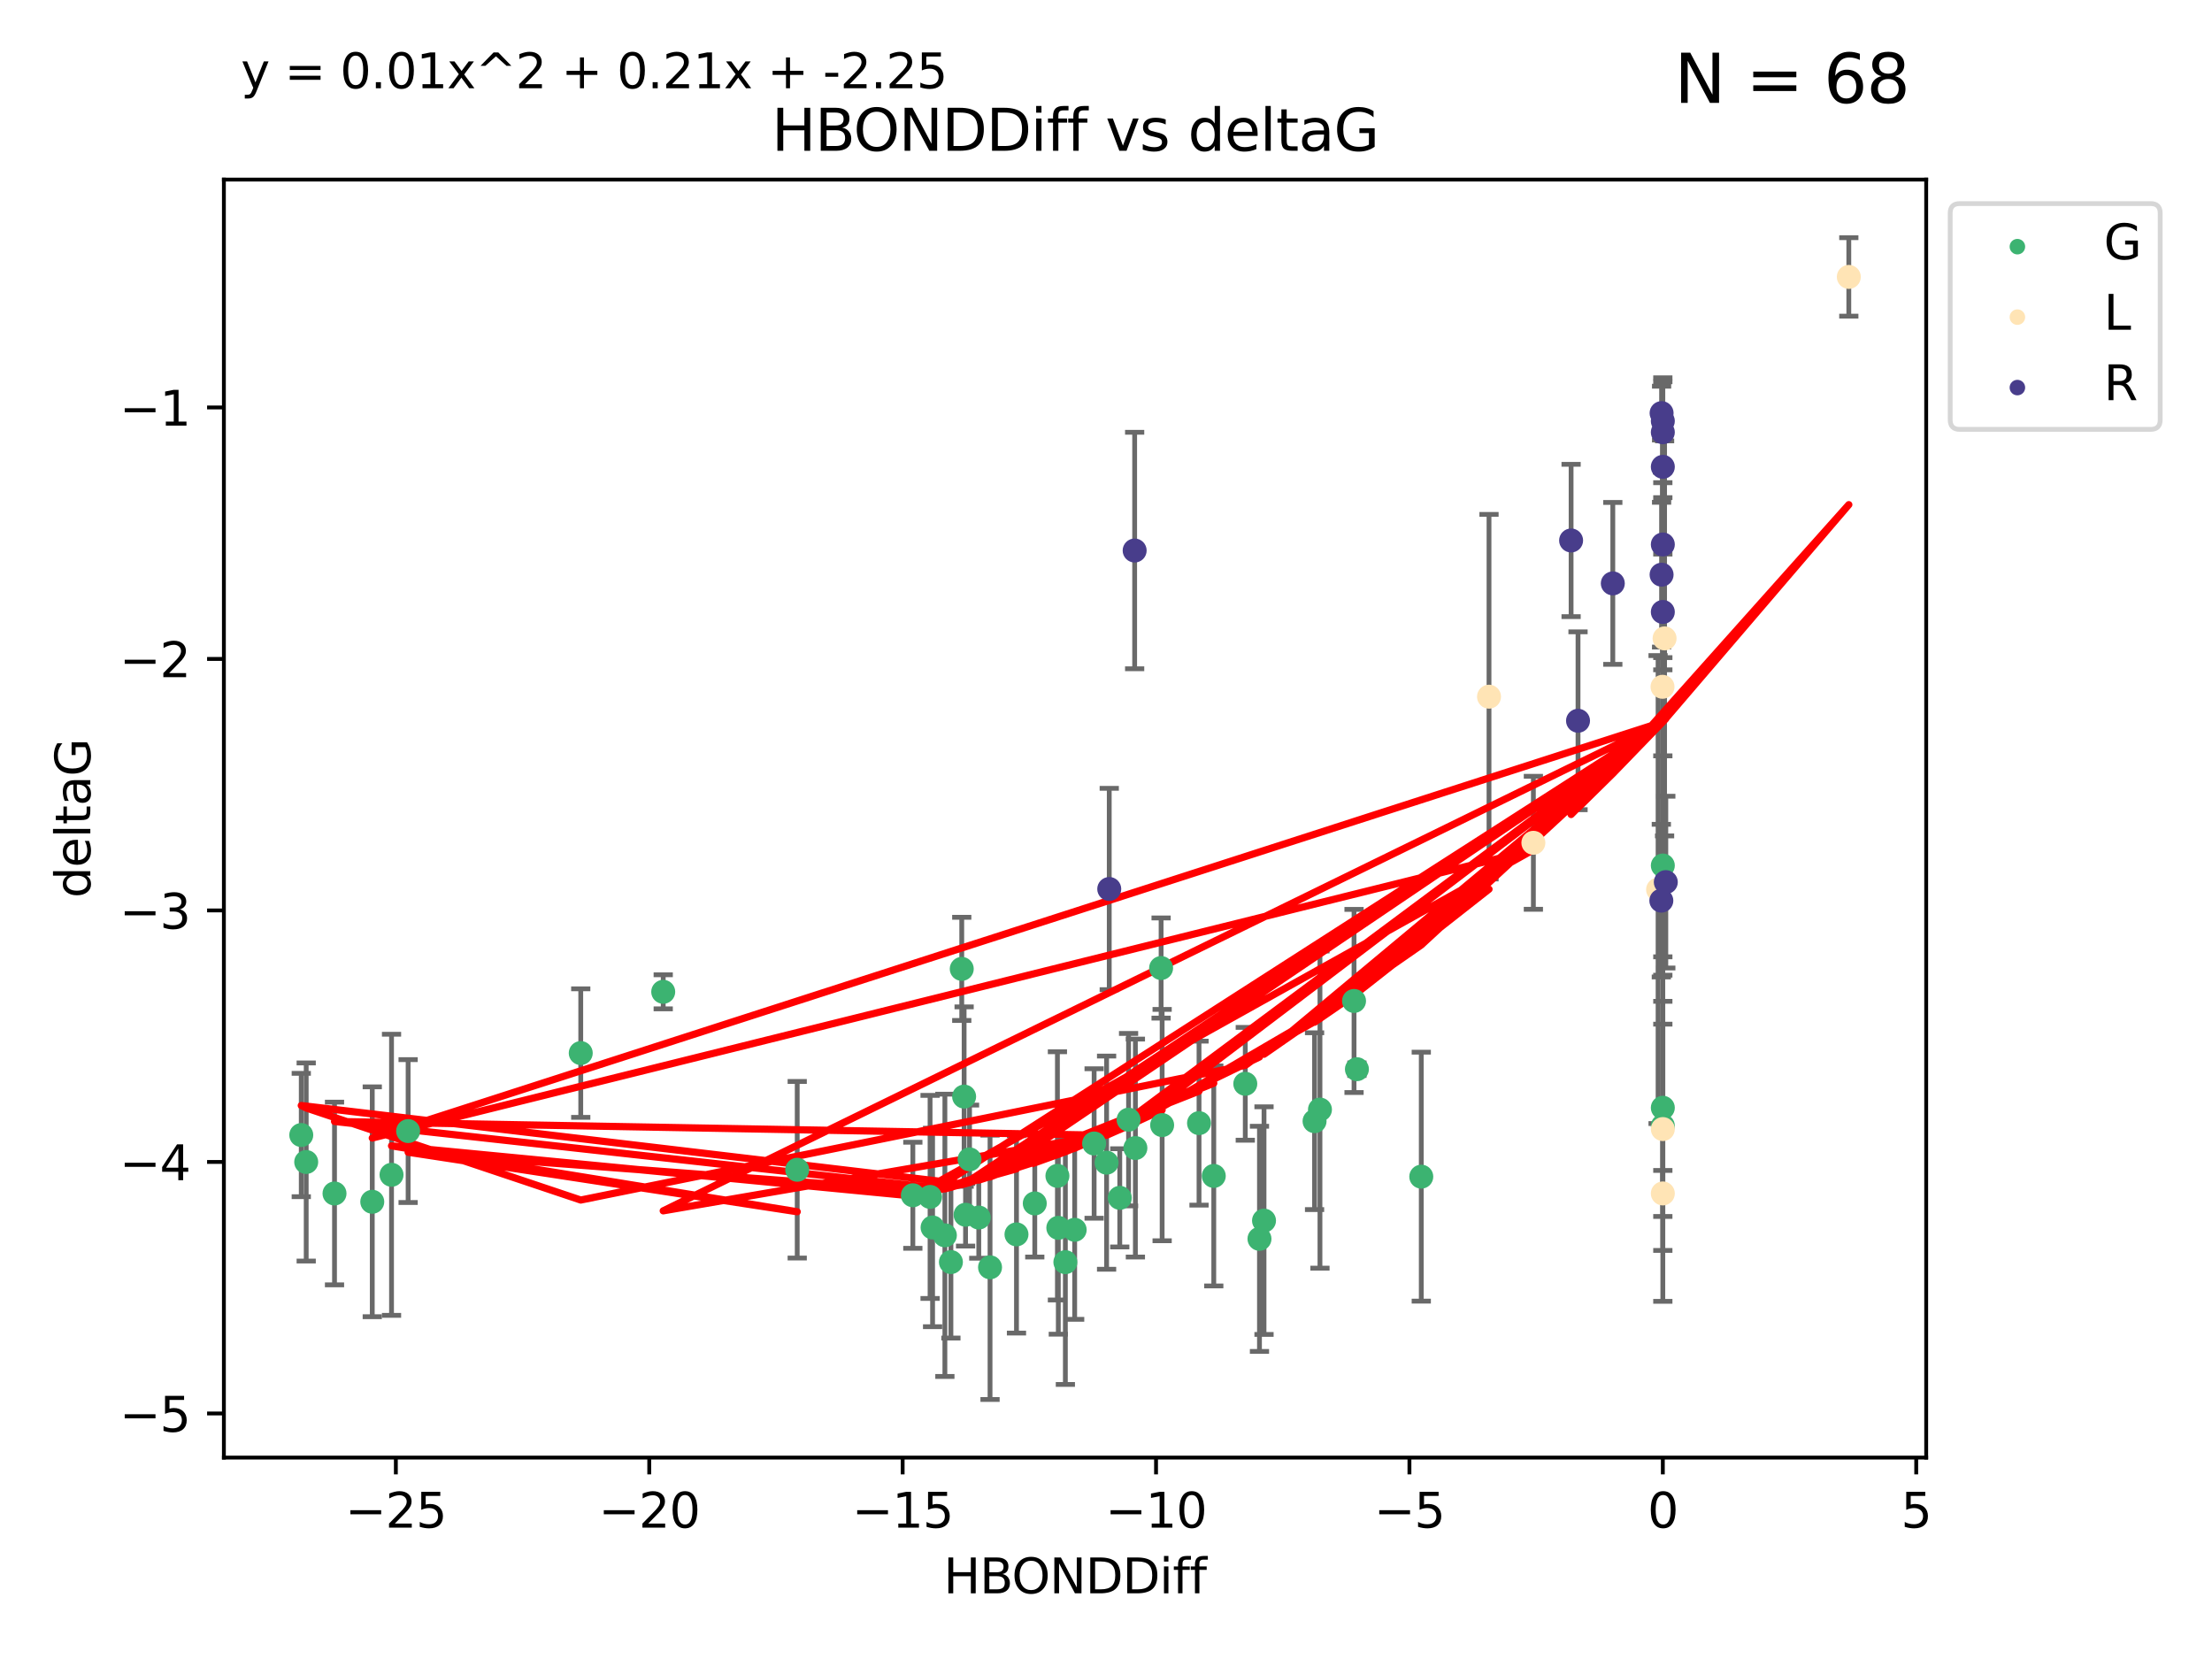 <?xml version="1.0" encoding="utf-8" standalone="no"?>
<!DOCTYPE svg PUBLIC "-//W3C//DTD SVG 1.1//EN"
  "http://www.w3.org/Graphics/SVG/1.1/DTD/svg11.dtd">
<svg xmlns:xlink="http://www.w3.org/1999/xlink" width="460.8pt" height="345.6pt" viewBox="0 0 460.8 345.6" xmlns="http://www.w3.org/2000/svg" version="1.1">
 <defs>
  <style type="text/css">*{stroke-linejoin: round; stroke-linecap: butt}</style>
 </defs>
 <g id="figure_1">
  <g id="patch_1">
   <path d="M 0 345.6 
L 460.8 345.6 
L 460.8 0 
L 0 0 
z
" style="fill: #ffffff"/>
  </g>
  <g id="axes_1">
   <g id="patch_2">
    <path d="M 46.64 303.64 
L 401.26 303.64 
L 401.26 37.411 
L 46.64 37.411 
z
" style="fill: #ffffff"/>
   </g>
   <g id="PathCollection_1">
    <defs>
     <path id="me53fe1ec4a" d="M 0 1.118 
C 0.297 1.118 0.581 1 0.791 0.791 
C 1 0.581 1.118 0.297 1.118 0 
C 1.118 -0.297 1 -0.581 0.791 -0.791 
C 0.581 -1 0.297 -1.118 0 -1.118 
C -0.297 -1.118 -0.581 -1 -0.791 -0.791 
C -1 -0.581 -1.118 -0.297 -1.118 0 
C -1.118 0.297 -1 0.581 -0.791 0.791 
C -0.581 1 -0.297 1.118 0 1.118 
z
" style="stroke: #3cb371"/>
    </defs>
    <g clip-path="url(#pdd076f87c5)">
     <use xlink:href="#me53fe1ec4a" x="215.563" y="250.694" style="fill: #3cb371; stroke: #3cb371"/>
     <use xlink:href="#me53fe1ec4a" x="221.936" y="262.93" style="fill: #3cb371; stroke: #3cb371"/>
     <use xlink:href="#me53fe1ec4a" x="236.522" y="239.16" style="fill: #3cb371; stroke: #3cb371"/>
     <use xlink:href="#me53fe1ec4a" x="230.523" y="242.204" style="fill: #3cb371; stroke: #3cb371"/>
     <use xlink:href="#me53fe1ec4a" x="69.685" y="248.626" style="fill: #3cb371; stroke: #3cb371"/>
     <use xlink:href="#me53fe1ec4a" x="196.836" y="257.34" style="fill: #3cb371; stroke: #3cb371"/>
     <use xlink:href="#me53fe1ec4a" x="211.752" y="257.145" style="fill: #3cb371; stroke: #3cb371"/>
     <use xlink:href="#me53fe1ec4a" x="194.274" y="255.705" style="fill: #3cb371; stroke: #3cb371"/>
     <use xlink:href="#me53fe1ec4a" x="85.02" y="235.623" style="fill: #3cb371; stroke: #3cb371"/>
     <use xlink:href="#me53fe1ec4a" x="166.076" y="243.683" style="fill: #3cb371; stroke: #3cb371"/>
     <use xlink:href="#me53fe1ec4a" x="81.563" y="244.731" style="fill: #3cb371; stroke: #3cb371"/>
     <use xlink:href="#me53fe1ec4a" x="190.162" y="248.997" style="fill: #3cb371; stroke: #3cb371"/>
     <use xlink:href="#me53fe1ec4a" x="77.55" y="250.352" style="fill: #3cb371; stroke: #3cb371"/>
     <use xlink:href="#me53fe1ec4a" x="206.244" y="264.006" style="fill: #3cb371; stroke: #3cb371"/>
     <use xlink:href="#me53fe1ec4a" x="242.095" y="234.378" style="fill: #3cb371; stroke: #3cb371"/>
     <use xlink:href="#me53fe1ec4a" x="220.465" y="255.783" style="fill: #3cb371; stroke: #3cb371"/>
     <use xlink:href="#me53fe1ec4a" x="262.372" y="258.074" style="fill: #3cb371; stroke: #3cb371"/>
     <use xlink:href="#me53fe1ec4a" x="220.28" y="244.958" style="fill: #3cb371; stroke: #3cb371"/>
     <use xlink:href="#me53fe1ec4a" x="203.897" y="253.637" style="fill: #3cb371; stroke: #3cb371"/>
     <use xlink:href="#me53fe1ec4a" x="233.269" y="249.531" style="fill: #3cb371; stroke: #3cb371"/>
     <use xlink:href="#me53fe1ec4a" x="241.879" y="201.658" style="fill: #3cb371; stroke: #3cb371"/>
     <use xlink:href="#me53fe1ec4a" x="223.874" y="256.189" style="fill: #3cb371; stroke: #3cb371"/>
     <use xlink:href="#me53fe1ec4a" x="201.143" y="253.055" style="fill: #3cb371; stroke: #3cb371"/>
     <use xlink:href="#me53fe1ec4a" x="252.851" y="244.969" style="fill: #3cb371; stroke: #3cb371"/>
     <use xlink:href="#me53fe1ec4a" x="198.093" y="262.915" style="fill: #3cb371; stroke: #3cb371"/>
     <use xlink:href="#me53fe1ec4a" x="249.779" y="233.968" style="fill: #3cb371; stroke: #3cb371"/>
     <use xlink:href="#me53fe1ec4a" x="200.351" y="201.836" style="fill: #3cb371; stroke: #3cb371"/>
     <use xlink:href="#me53fe1ec4a" x="227.926" y="238.21" style="fill: #3cb371; stroke: #3cb371"/>
     <use xlink:href="#me53fe1ec4a" x="193.752" y="249.339" style="fill: #3cb371; stroke: #3cb371"/>
     <use xlink:href="#me53fe1ec4a" x="200.844" y="228.439" style="fill: #3cb371; stroke: #3cb371"/>
     <use xlink:href="#me53fe1ec4a" x="62.759" y="236.447" style="fill: #3cb371; stroke: #3cb371"/>
     <use xlink:href="#me53fe1ec4a" x="63.788" y="242.066" style="fill: #3cb371; stroke: #3cb371"/>
     <use xlink:href="#me53fe1ec4a" x="120.98" y="219.376" style="fill: #3cb371; stroke: #3cb371"/>
     <use xlink:href="#me53fe1ec4a" x="259.416" y="225.774" style="fill: #3cb371; stroke: #3cb371"/>
     <use xlink:href="#me53fe1ec4a" x="282.071" y="208.518" style="fill: #3cb371; stroke: #3cb371"/>
     <use xlink:href="#me53fe1ec4a" x="201.974" y="241.52" style="fill: #3cb371; stroke: #3cb371"/>
     <use xlink:href="#me53fe1ec4a" x="235.102" y="233.249" style="fill: #3cb371; stroke: #3cb371"/>
     <use xlink:href="#me53fe1ec4a" x="274.972" y="231.145" style="fill: #3cb371; stroke: #3cb371"/>
     <use xlink:href="#me53fe1ec4a" x="138.161" y="206.613" style="fill: #3cb371; stroke: #3cb371"/>
     <use xlink:href="#me53fe1ec4a" x="273.847" y="233.561" style="fill: #3cb371; stroke: #3cb371"/>
     <use xlink:href="#me53fe1ec4a" x="282.67" y="222.733" style="fill: #3cb371; stroke: #3cb371"/>
     <use xlink:href="#me53fe1ec4a" x="346.397" y="180.303" style="fill: #3cb371; stroke: #3cb371"/>
     <use xlink:href="#me53fe1ec4a" x="346.397" y="234.537" style="fill: #3cb371; stroke: #3cb371"/>
     <use xlink:href="#me53fe1ec4a" x="263.318" y="254.278" style="fill: #3cb371; stroke: #3cb371"/>
     <use xlink:href="#me53fe1ec4a" x="296.077" y="245.119" style="fill: #3cb371; stroke: #3cb371"/>
     <use xlink:href="#me53fe1ec4a" x="346.397" y="230.765" style="fill: #3cb371; stroke: #3cb371"/>
    </g>
   </g>
   <g id="PathCollection_2">
    <defs>
     <path id="m63bf7a4d3a" d="M 0 1.118 
C 0.297 1.118 0.581 1 0.791 0.791 
C 1 0.581 1.118 0.297 1.118 0 
C 1.118 -0.297 1 -0.581 0.791 -0.791 
C 0.581 -1 0.297 -1.118 0 -1.118 
C -0.297 -1.118 -0.581 -1 -0.791 -0.791 
C -1 -0.581 -1.118 -0.297 -1.118 0 
C -1.118 0.297 -1 0.581 -0.791 0.791 
C -0.581 1 -0.297 1.118 0 1.118 
z
" style="stroke: #ffe4b5"/>
    </defs>
    <g clip-path="url(#pdd076f87c5)">
     <use xlink:href="#m63bf7a4d3a" x="319.431" y="175.57" style="fill: #ffe4b5; stroke: #ffe4b5"/>
     <use xlink:href="#m63bf7a4d3a" x="346.397" y="248.616" style="fill: #ffe4b5; stroke: #ffe4b5"/>
     <use xlink:href="#m63bf7a4d3a" x="346.332" y="143.071" style="fill: #ffe4b5; stroke: #ffe4b5"/>
     <use xlink:href="#m63bf7a4d3a" x="310.188" y="145.132" style="fill: #ffe4b5; stroke: #ffe4b5"/>
     <use xlink:href="#m63bf7a4d3a" x="345.41" y="185.314" style="fill: #ffe4b5; stroke: #ffe4b5"/>
     <use xlink:href="#m63bf7a4d3a" x="346.397" y="235.208" style="fill: #ffe4b5; stroke: #ffe4b5"/>
     <use xlink:href="#m63bf7a4d3a" x="346.763" y="132.989" style="fill: #ffe4b5; stroke: #ffe4b5"/>
     <use xlink:href="#m63bf7a4d3a" x="385.141" y="57.685" style="fill: #ffe4b5; stroke: #ffe4b5"/>
    </g>
   </g>
   <g id="PathCollection_3">
    <defs>
     <path id="m5462a86661" d="M 0 1.118 
C 0.297 1.118 0.581 1 0.791 0.791 
C 1 0.581 1.118 0.297 1.118 0 
C 1.118 -0.297 1 -0.581 0.791 -0.791 
C 0.581 -1 0.297 -1.118 0 -1.118 
C -0.297 -1.118 -0.581 -1 -0.791 -0.791 
C -1 -0.581 -1.118 -0.297 -1.118 0 
C -1.118 0.297 -1 0.581 -0.791 0.791 
C -0.581 1 -0.297 1.118 0 1.118 
z
" style="stroke: #483d8b"/>
    </defs>
    <g clip-path="url(#pdd076f87c5)">
     <use xlink:href="#m5462a86661" x="346.397" y="127.483" style="fill: #483d8b; stroke: #483d8b"/>
     <use xlink:href="#m5462a86661" x="231.076" y="185.193" style="fill: #483d8b; stroke: #483d8b"/>
     <use xlink:href="#m5462a86661" x="346.14" y="86.058" style="fill: #483d8b; stroke: #483d8b"/>
     <use xlink:href="#m5462a86661" x="236.369" y="114.683" style="fill: #483d8b; stroke: #483d8b"/>
     <use xlink:href="#m5462a86661" x="346.139" y="119.716" style="fill: #483d8b; stroke: #483d8b"/>
     <use xlink:href="#m5462a86661" x="346.397" y="90.044" style="fill: #483d8b; stroke: #483d8b"/>
     <use xlink:href="#m5462a86661" x="327.289" y="112.59" style="fill: #483d8b; stroke: #483d8b"/>
     <use xlink:href="#m5462a86661" x="347.018" y="183.764" style="fill: #483d8b; stroke: #483d8b"/>
     <use xlink:href="#m5462a86661" x="346.397" y="97.249" style="fill: #483d8b; stroke: #483d8b"/>
     <use xlink:href="#m5462a86661" x="346.397" y="87.707" style="fill: #483d8b; stroke: #483d8b"/>
     <use xlink:href="#m5462a86661" x="335.977" y="121.532" style="fill: #483d8b; stroke: #483d8b"/>
     <use xlink:href="#m5462a86661" x="328.731" y="150.149" style="fill: #483d8b; stroke: #483d8b"/>
     <use xlink:href="#m5462a86661" x="346.397" y="113.422" style="fill: #483d8b; stroke: #483d8b"/>
     <use xlink:href="#m5462a86661" x="346.086" y="187.62" style="fill: #483d8b; stroke: #483d8b"/>
    </g>
   </g>
   <g id="matplotlib.axis_1">
    <g id="xtick_1">
     <g id="line2d_1">
      <defs>
       <path id="mb1586da061" d="M 0 0 
L 0 3.5 
" style="stroke: #000000; stroke-width: 0.8"/>
      </defs>
      <g>
       <use xlink:href="#mb1586da061" x="82.463" y="303.64" style="stroke: #000000; stroke-width: 0.8"/>
      </g>
     </g>
     <g id="text_1">
      <!-- −25 -->
      <g transform="translate(71.911 318.238)scale(0.1 -0.1)">
       <defs>
        <path id="DejaVuSans-2212" d="M 678 2272 
L 4684 2272 
L 4684 1741 
L 678 1741 
L 678 2272 
z
" transform="scale(0.016)"/>
        <path id="DejaVuSans-32" d="M 1228 531 
L 3431 531 
L 3431 0 
L 469 0 
L 469 531 
Q 828 903 1448 1529 
Q 2069 2156 2228 2338 
Q 2531 2678 2651 2914 
Q 2772 3150 2772 3378 
Q 2772 3750 2511 3984 
Q 2250 4219 1831 4219 
Q 1534 4219 1204 4116 
Q 875 4013 500 3803 
L 500 4441 
Q 881 4594 1212 4672 
Q 1544 4750 1819 4750 
Q 2544 4750 2975 4387 
Q 3406 4025 3406 3419 
Q 3406 3131 3298 2873 
Q 3191 2616 2906 2266 
Q 2828 2175 2409 1742 
Q 1991 1309 1228 531 
z
" transform="scale(0.016)"/>
        <path id="DejaVuSans-35" d="M 691 4666 
L 3169 4666 
L 3169 4134 
L 1269 4134 
L 1269 2991 
Q 1406 3038 1543 3061 
Q 1681 3084 1819 3084 
Q 2600 3084 3056 2656 
Q 3513 2228 3513 1497 
Q 3513 744 3044 326 
Q 2575 -91 1722 -91 
Q 1428 -91 1123 -41 
Q 819 9 494 109 
L 494 744 
Q 775 591 1075 516 
Q 1375 441 1709 441 
Q 2250 441 2565 725 
Q 2881 1009 2881 1497 
Q 2881 1984 2565 2268 
Q 2250 2553 1709 2553 
Q 1456 2553 1204 2497 
Q 953 2441 691 2322 
L 691 4666 
z
" transform="scale(0.016)"/>
       </defs>
       <use xlink:href="#DejaVuSans-2212"/>
       <use xlink:href="#DejaVuSans-32" x="83.789"/>
       <use xlink:href="#DejaVuSans-35" x="147.412"/>
      </g>
     </g>
    </g>
    <g id="xtick_2">
     <g id="line2d_2">
      <g>
       <use xlink:href="#mb1586da061" x="135.25" y="303.64" style="stroke: #000000; stroke-width: 0.8"/>
      </g>
     </g>
     <g id="text_2">
      <!-- −20 -->
      <g transform="translate(124.698 318.238)scale(0.1 -0.1)">
       <defs>
        <path id="DejaVuSans-30" d="M 2034 4250 
Q 1547 4250 1301 3770 
Q 1056 3291 1056 2328 
Q 1056 1369 1301 889 
Q 1547 409 2034 409 
Q 2525 409 2770 889 
Q 3016 1369 3016 2328 
Q 3016 3291 2770 3770 
Q 2525 4250 2034 4250 
z
M 2034 4750 
Q 2819 4750 3233 4129 
Q 3647 3509 3647 2328 
Q 3647 1150 3233 529 
Q 2819 -91 2034 -91 
Q 1250 -91 836 529 
Q 422 1150 422 2328 
Q 422 3509 836 4129 
Q 1250 4750 2034 4750 
z
" transform="scale(0.016)"/>
       </defs>
       <use xlink:href="#DejaVuSans-2212"/>
       <use xlink:href="#DejaVuSans-32" x="83.789"/>
       <use xlink:href="#DejaVuSans-30" x="147.412"/>
      </g>
     </g>
    </g>
    <g id="xtick_3">
     <g id="line2d_3">
      <g>
       <use xlink:href="#mb1586da061" x="188.037" y="303.64" style="stroke: #000000; stroke-width: 0.8"/>
      </g>
     </g>
     <g id="text_3">
      <!-- −15 -->
      <g transform="translate(177.485 318.238)scale(0.1 -0.1)">
       <defs>
        <path id="DejaVuSans-31" d="M 794 531 
L 1825 531 
L 1825 4091 
L 703 3866 
L 703 4441 
L 1819 4666 
L 2450 4666 
L 2450 531 
L 3481 531 
L 3481 0 
L 794 0 
L 794 531 
z
" transform="scale(0.016)"/>
       </defs>
       <use xlink:href="#DejaVuSans-2212"/>
       <use xlink:href="#DejaVuSans-31" x="83.789"/>
       <use xlink:href="#DejaVuSans-35" x="147.412"/>
      </g>
     </g>
    </g>
    <g id="xtick_4">
     <g id="line2d_4">
      <g>
       <use xlink:href="#mb1586da061" x="240.824" y="303.64" style="stroke: #000000; stroke-width: 0.8"/>
      </g>
     </g>
     <g id="text_4">
      <!-- −10 -->
      <g transform="translate(230.271 318.238)scale(0.1 -0.1)">
       <use xlink:href="#DejaVuSans-2212"/>
       <use xlink:href="#DejaVuSans-31" x="83.789"/>
       <use xlink:href="#DejaVuSans-30" x="147.412"/>
      </g>
     </g>
    </g>
    <g id="xtick_5">
     <g id="line2d_5">
      <g>
       <use xlink:href="#mb1586da061" x="293.611" y="303.64" style="stroke: #000000; stroke-width: 0.8"/>
      </g>
     </g>
     <g id="text_5">
      <!-- −5 -->
      <g transform="translate(286.24 318.238)scale(0.1 -0.1)">
       <use xlink:href="#DejaVuSans-2212"/>
       <use xlink:href="#DejaVuSans-35" x="83.789"/>
      </g>
     </g>
    </g>
    <g id="xtick_6">
     <g id="line2d_6">
      <g>
       <use xlink:href="#mb1586da061" x="346.397" y="303.64" style="stroke: #000000; stroke-width: 0.8"/>
      </g>
     </g>
     <g id="text_6">
      <!-- 0 -->
      <g transform="translate(343.216 318.238)scale(0.1 -0.1)">
       <use xlink:href="#DejaVuSans-30"/>
      </g>
     </g>
    </g>
    <g id="xtick_7">
     <g id="line2d_7">
      <g>
       <use xlink:href="#mb1586da061" x="399.184" y="303.64" style="stroke: #000000; stroke-width: 0.8"/>
      </g>
     </g>
     <g id="text_7">
      <!-- 5 -->
      <g transform="translate(396.003 318.238)scale(0.1 -0.1)">
       <use xlink:href="#DejaVuSans-35"/>
      </g>
     </g>
    </g>
    <g id="text_8">
     <!-- HBONDDiff -->
     <g transform="translate(196.561 331.917)scale(0.1 -0.1)">
      <defs>
       <path id="DejaVuSans-48" d="M 628 4666 
L 1259 4666 
L 1259 2753 
L 3553 2753 
L 3553 4666 
L 4184 4666 
L 4184 0 
L 3553 0 
L 3553 2222 
L 1259 2222 
L 1259 0 
L 628 0 
L 628 4666 
z
" transform="scale(0.016)"/>
       <path id="DejaVuSans-42" d="M 1259 2228 
L 1259 519 
L 2272 519 
Q 2781 519 3026 730 
Q 3272 941 3272 1375 
Q 3272 1813 3026 2020 
Q 2781 2228 2272 2228 
L 1259 2228 
z
M 1259 4147 
L 1259 2741 
L 2194 2741 
Q 2656 2741 2882 2914 
Q 3109 3088 3109 3444 
Q 3109 3797 2882 3972 
Q 2656 4147 2194 4147 
L 1259 4147 
z
M 628 4666 
L 2241 4666 
Q 2963 4666 3353 4366 
Q 3744 4066 3744 3513 
Q 3744 3084 3544 2831 
Q 3344 2578 2956 2516 
Q 3422 2416 3680 2098 
Q 3938 1781 3938 1306 
Q 3938 681 3513 340 
Q 3088 0 2303 0 
L 628 0 
L 628 4666 
z
" transform="scale(0.016)"/>
       <path id="DejaVuSans-4f" d="M 2522 4238 
Q 1834 4238 1429 3725 
Q 1025 3213 1025 2328 
Q 1025 1447 1429 934 
Q 1834 422 2522 422 
Q 3209 422 3611 934 
Q 4013 1447 4013 2328 
Q 4013 3213 3611 3725 
Q 3209 4238 2522 4238 
z
M 2522 4750 
Q 3503 4750 4090 4092 
Q 4678 3434 4678 2328 
Q 4678 1225 4090 567 
Q 3503 -91 2522 -91 
Q 1538 -91 948 565 
Q 359 1222 359 2328 
Q 359 3434 948 4092 
Q 1538 4750 2522 4750 
z
" transform="scale(0.016)"/>
       <path id="DejaVuSans-4e" d="M 628 4666 
L 1478 4666 
L 3547 763 
L 3547 4666 
L 4159 4666 
L 4159 0 
L 3309 0 
L 1241 3903 
L 1241 0 
L 628 0 
L 628 4666 
z
" transform="scale(0.016)"/>
       <path id="DejaVuSans-44" d="M 1259 4147 
L 1259 519 
L 2022 519 
Q 2988 519 3436 956 
Q 3884 1394 3884 2338 
Q 3884 3275 3436 3711 
Q 2988 4147 2022 4147 
L 1259 4147 
z
M 628 4666 
L 1925 4666 
Q 3281 4666 3915 4102 
Q 4550 3538 4550 2338 
Q 4550 1131 3912 565 
Q 3275 0 1925 0 
L 628 0 
L 628 4666 
z
" transform="scale(0.016)"/>
       <path id="DejaVuSans-69" d="M 603 3500 
L 1178 3500 
L 1178 0 
L 603 0 
L 603 3500 
z
M 603 4863 
L 1178 4863 
L 1178 4134 
L 603 4134 
L 603 4863 
z
" transform="scale(0.016)"/>
       <path id="DejaVuSans-66" d="M 2375 4863 
L 2375 4384 
L 1825 4384 
Q 1516 4384 1395 4259 
Q 1275 4134 1275 3809 
L 1275 3500 
L 2222 3500 
L 2222 3053 
L 1275 3053 
L 1275 0 
L 697 0 
L 697 3053 
L 147 3053 
L 147 3500 
L 697 3500 
L 697 3744 
Q 697 4328 969 4595 
Q 1241 4863 1831 4863 
L 2375 4863 
z
" transform="scale(0.016)"/>
      </defs>
      <use xlink:href="#DejaVuSans-48"/>
      <use xlink:href="#DejaVuSans-42" x="75.195"/>
      <use xlink:href="#DejaVuSans-4f" x="142.049"/>
      <use xlink:href="#DejaVuSans-4e" x="220.76"/>
      <use xlink:href="#DejaVuSans-44" x="295.564"/>
      <use xlink:href="#DejaVuSans-44" x="372.566"/>
      <use xlink:href="#DejaVuSans-69" x="449.568"/>
      <use xlink:href="#DejaVuSans-66" x="477.352"/>
      <use xlink:href="#DejaVuSans-66" x="512.557"/>
     </g>
    </g>
   </g>
   <g id="matplotlib.axis_2">
    <g id="ytick_1">
     <g id="line2d_8">
      <defs>
       <path id="m56c76556cd" d="M 0 0 
L -3.5 0 
" style="stroke: #000000; stroke-width: 0.8"/>
      </defs>
      <g>
       <use xlink:href="#m56c76556cd" x="46.64" y="294.452" style="stroke: #000000; stroke-width: 0.8"/>
      </g>
     </g>
     <g id="text_9">
      <!-- −5 -->
      <g transform="translate(24.898 298.251)scale(0.1 -0.1)">
       <use xlink:href="#DejaVuSans-2212"/>
       <use xlink:href="#DejaVuSans-35" x="83.789"/>
      </g>
     </g>
    </g>
    <g id="ytick_2">
     <g id="line2d_9">
      <g>
       <use xlink:href="#m56c76556cd" x="46.64" y="242.057" style="stroke: #000000; stroke-width: 0.8"/>
      </g>
     </g>
     <g id="text_10">
      <!-- −4 -->
      <g transform="translate(24.898 245.857)scale(0.1 -0.1)">
       <defs>
        <path id="DejaVuSans-34" d="M 2419 4116 
L 825 1625 
L 2419 1625 
L 2419 4116 
z
M 2253 4666 
L 3047 4666 
L 3047 1625 
L 3713 1625 
L 3713 1100 
L 3047 1100 
L 3047 0 
L 2419 0 
L 2419 1100 
L 313 1100 
L 313 1709 
L 2253 4666 
z
" transform="scale(0.016)"/>
       </defs>
       <use xlink:href="#DejaVuSans-2212"/>
       <use xlink:href="#DejaVuSans-34" x="83.789"/>
      </g>
     </g>
    </g>
    <g id="ytick_3">
     <g id="line2d_10">
      <g>
       <use xlink:href="#m56c76556cd" x="46.64" y="189.663" style="stroke: #000000; stroke-width: 0.8"/>
      </g>
     </g>
     <g id="text_11">
      <!-- −3 -->
      <g transform="translate(24.898 193.462)scale(0.1 -0.1)">
       <defs>
        <path id="DejaVuSans-33" d="M 2597 2516 
Q 3050 2419 3304 2112 
Q 3559 1806 3559 1356 
Q 3559 666 3084 287 
Q 2609 -91 1734 -91 
Q 1441 -91 1130 -33 
Q 819 25 488 141 
L 488 750 
Q 750 597 1062 519 
Q 1375 441 1716 441 
Q 2309 441 2620 675 
Q 2931 909 2931 1356 
Q 2931 1769 2642 2001 
Q 2353 2234 1838 2234 
L 1294 2234 
L 1294 2753 
L 1863 2753 
Q 2328 2753 2575 2939 
Q 2822 3125 2822 3475 
Q 2822 3834 2567 4026 
Q 2313 4219 1838 4219 
Q 1578 4219 1281 4162 
Q 984 4106 628 3988 
L 628 4550 
Q 988 4650 1302 4700 
Q 1616 4750 1894 4750 
Q 2613 4750 3031 4423 
Q 3450 4097 3450 3541 
Q 3450 3153 3228 2886 
Q 3006 2619 2597 2516 
z
" transform="scale(0.016)"/>
       </defs>
       <use xlink:href="#DejaVuSans-2212"/>
       <use xlink:href="#DejaVuSans-33" x="83.789"/>
      </g>
     </g>
    </g>
    <g id="ytick_4">
     <g id="line2d_11">
      <g>
       <use xlink:href="#m56c76556cd" x="46.64" y="137.269" style="stroke: #000000; stroke-width: 0.8"/>
      </g>
     </g>
     <g id="text_12">
      <!-- −2 -->
      <g transform="translate(24.898 141.068)scale(0.1 -0.1)">
       <use xlink:href="#DejaVuSans-2212"/>
       <use xlink:href="#DejaVuSans-32" x="83.789"/>
      </g>
     </g>
    </g>
    <g id="ytick_5">
     <g id="line2d_12">
      <g>
       <use xlink:href="#m56c76556cd" x="46.64" y="84.875" style="stroke: #000000; stroke-width: 0.8"/>
      </g>
     </g>
     <g id="text_13">
      <!-- −1 -->
      <g transform="translate(24.898 88.674)scale(0.1 -0.1)">
       <use xlink:href="#DejaVuSans-2212"/>
       <use xlink:href="#DejaVuSans-31" x="83.789"/>
      </g>
     </g>
    </g>
    <g id="text_14">
     <!-- deltaG -->
     <g transform="translate(18.818 187.064)rotate(-90)scale(0.1 -0.1)">
      <defs>
       <path id="DejaVuSans-64" d="M 2906 2969 
L 2906 4863 
L 3481 4863 
L 3481 0 
L 2906 0 
L 2906 525 
Q 2725 213 2448 61 
Q 2172 -91 1784 -91 
Q 1150 -91 751 415 
Q 353 922 353 1747 
Q 353 2572 751 3078 
Q 1150 3584 1784 3584 
Q 2172 3584 2448 3432 
Q 2725 3281 2906 2969 
z
M 947 1747 
Q 947 1113 1208 752 
Q 1469 391 1925 391 
Q 2381 391 2643 752 
Q 2906 1113 2906 1747 
Q 2906 2381 2643 2742 
Q 2381 3103 1925 3103 
Q 1469 3103 1208 2742 
Q 947 2381 947 1747 
z
" transform="scale(0.016)"/>
       <path id="DejaVuSans-65" d="M 3597 1894 
L 3597 1613 
L 953 1613 
Q 991 1019 1311 708 
Q 1631 397 2203 397 
Q 2534 397 2845 478 
Q 3156 559 3463 722 
L 3463 178 
Q 3153 47 2828 -22 
Q 2503 -91 2169 -91 
Q 1331 -91 842 396 
Q 353 884 353 1716 
Q 353 2575 817 3079 
Q 1281 3584 2069 3584 
Q 2775 3584 3186 3129 
Q 3597 2675 3597 1894 
z
M 3022 2063 
Q 3016 2534 2758 2815 
Q 2500 3097 2075 3097 
Q 1594 3097 1305 2825 
Q 1016 2553 972 2059 
L 3022 2063 
z
" transform="scale(0.016)"/>
       <path id="DejaVuSans-6c" d="M 603 4863 
L 1178 4863 
L 1178 0 
L 603 0 
L 603 4863 
z
" transform="scale(0.016)"/>
       <path id="DejaVuSans-74" d="M 1172 4494 
L 1172 3500 
L 2356 3500 
L 2356 3053 
L 1172 3053 
L 1172 1153 
Q 1172 725 1289 603 
Q 1406 481 1766 481 
L 2356 481 
L 2356 0 
L 1766 0 
Q 1100 0 847 248 
Q 594 497 594 1153 
L 594 3053 
L 172 3053 
L 172 3500 
L 594 3500 
L 594 4494 
L 1172 4494 
z
" transform="scale(0.016)"/>
       <path id="DejaVuSans-61" d="M 2194 1759 
Q 1497 1759 1228 1600 
Q 959 1441 959 1056 
Q 959 750 1161 570 
Q 1363 391 1709 391 
Q 2188 391 2477 730 
Q 2766 1069 2766 1631 
L 2766 1759 
L 2194 1759 
z
M 3341 1997 
L 3341 0 
L 2766 0 
L 2766 531 
Q 2569 213 2275 61 
Q 1981 -91 1556 -91 
Q 1019 -91 701 211 
Q 384 513 384 1019 
Q 384 1609 779 1909 
Q 1175 2209 1959 2209 
L 2766 2209 
L 2766 2266 
Q 2766 2663 2505 2880 
Q 2244 3097 1772 3097 
Q 1472 3097 1187 3025 
Q 903 2953 641 2809 
L 641 3341 
Q 956 3463 1253 3523 
Q 1550 3584 1831 3584 
Q 2591 3584 2966 3190 
Q 3341 2797 3341 1997 
z
" transform="scale(0.016)"/>
       <path id="DejaVuSans-47" d="M 3809 666 
L 3809 1919 
L 2778 1919 
L 2778 2438 
L 4434 2438 
L 4434 434 
Q 4069 175 3628 42 
Q 3188 -91 2688 -91 
Q 1594 -91 976 548 
Q 359 1188 359 2328 
Q 359 3472 976 4111 
Q 1594 4750 2688 4750 
Q 3144 4750 3555 4637 
Q 3966 4525 4313 4306 
L 4313 3634 
Q 3963 3931 3569 4081 
Q 3175 4231 2741 4231 
Q 1884 4231 1454 3753 
Q 1025 3275 1025 2328 
Q 1025 1384 1454 906 
Q 1884 428 2741 428 
Q 3075 428 3337 486 
Q 3600 544 3809 666 
z
" transform="scale(0.016)"/>
      </defs>
      <use xlink:href="#DejaVuSans-64"/>
      <use xlink:href="#DejaVuSans-65" x="63.477"/>
      <use xlink:href="#DejaVuSans-6c" x="125"/>
      <use xlink:href="#DejaVuSans-74" x="152.783"/>
      <use xlink:href="#DejaVuSans-61" x="191.992"/>
      <use xlink:href="#DejaVuSans-47" x="253.271"/>
     </g>
    </g>
   </g>
   <g id="LineCollection_1">
    <path d="M 215.563 261.865 
L 215.563 239.523 
" clip-path="url(#pdd076f87c5)" style="fill: none; stroke: #696969"/>
    <path d="M 221.936 288.405 
L 221.936 237.455 
" clip-path="url(#pdd076f87c5)" style="fill: none; stroke: #696969"/>
    <path d="M 236.522 261.862 
L 236.522 216.458 
" clip-path="url(#pdd076f87c5)" style="fill: none; stroke: #696969"/>
    <path d="M 230.523 264.405 
L 230.523 220.002 
" clip-path="url(#pdd076f87c5)" style="fill: none; stroke: #696969"/>
    <path d="M 69.685 267.657 
L 69.685 229.596 
" clip-path="url(#pdd076f87c5)" style="fill: none; stroke: #696969"/>
    <path d="M 196.836 286.739 
L 196.836 227.94 
" clip-path="url(#pdd076f87c5)" style="fill: none; stroke: #696969"/>
    <path d="M 211.752 277.699 
L 211.752 236.59 
" clip-path="url(#pdd076f87c5)" style="fill: none; stroke: #696969"/>
    <path d="M 194.274 276.375 
L 194.274 235.034 
" clip-path="url(#pdd076f87c5)" style="fill: none; stroke: #696969"/>
    <path d="M 85.02 250.504 
L 85.02 220.742 
" clip-path="url(#pdd076f87c5)" style="fill: none; stroke: #696969"/>
    <path d="M 166.076 262.075 
L 166.076 225.29 
" clip-path="url(#pdd076f87c5)" style="fill: none; stroke: #696969"/>
    <path d="M 81.563 274.012 
L 81.563 215.449 
" clip-path="url(#pdd076f87c5)" style="fill: none; stroke: #696969"/>
    <path d="M 190.162 260.044 
L 190.162 237.949 
" clip-path="url(#pdd076f87c5)" style="fill: none; stroke: #696969"/>
    <path d="M 77.55 274.292 
L 77.55 226.412 
" clip-path="url(#pdd076f87c5)" style="fill: none; stroke: #696969"/>
    <path d="M 206.244 291.539 
L 206.244 236.473 
" clip-path="url(#pdd076f87c5)" style="fill: none; stroke: #696969"/>
    <path d="M 242.095 258.475 
L 242.095 210.28 
" clip-path="url(#pdd076f87c5)" style="fill: none; stroke: #696969"/>
    <path d="M 220.465 277.934 
L 220.465 233.631 
" clip-path="url(#pdd076f87c5)" style="fill: none; stroke: #696969"/>
    <path d="M 262.372 281.527 
L 262.372 234.621 
" clip-path="url(#pdd076f87c5)" style="fill: none; stroke: #696969"/>
    <path d="M 220.28 270.812 
L 220.28 219.103 
" clip-path="url(#pdd076f87c5)" style="fill: none; stroke: #696969"/>
    <path d="M 203.897 262.109 
L 203.897 245.165 
" clip-path="url(#pdd076f87c5)" style="fill: none; stroke: #696969"/>
    <path d="M 233.269 259.759 
L 233.269 239.303 
" clip-path="url(#pdd076f87c5)" style="fill: none; stroke: #696969"/>
    <path d="M 241.879 212.091 
L 241.879 191.226 
" clip-path="url(#pdd076f87c5)" style="fill: none; stroke: #696969"/>
    <path d="M 223.874 274.839 
L 223.874 237.54 
" clip-path="url(#pdd076f87c5)" style="fill: none; stroke: #696969"/>
    <path d="M 201.143 259.579 
L 201.143 246.532 
" clip-path="url(#pdd076f87c5)" style="fill: none; stroke: #696969"/>
    <path d="M 252.851 267.888 
L 252.851 222.051 
" clip-path="url(#pdd076f87c5)" style="fill: none; stroke: #696969"/>
    <path d="M 198.093 278.743 
L 198.093 247.087 
" clip-path="url(#pdd076f87c5)" style="fill: none; stroke: #696969"/>
    <path d="M 249.779 251.046 
L 249.779 216.89 
" clip-path="url(#pdd076f87c5)" style="fill: none; stroke: #696969"/>
    <path d="M 200.351 212.583 
L 200.351 191.089 
" clip-path="url(#pdd076f87c5)" style="fill: none; stroke: #696969"/>
    <path d="M 227.926 253.777 
L 227.926 222.642 
" clip-path="url(#pdd076f87c5)" style="fill: none; stroke: #696969"/>
    <path d="M 193.752 270.491 
L 193.752 228.187 
" clip-path="url(#pdd076f87c5)" style="fill: none; stroke: #696969"/>
    <path d="M 200.844 247.124 
L 200.844 209.753 
" clip-path="url(#pdd076f87c5)" style="fill: none; stroke: #696969"/>
    <path d="M 62.759 249.296 
L 62.759 223.598 
" clip-path="url(#pdd076f87c5)" style="fill: none; stroke: #696969"/>
    <path d="M 63.788 262.701 
L 63.788 221.43 
" clip-path="url(#pdd076f87c5)" style="fill: none; stroke: #696969"/>
    <path d="M 120.98 232.763 
L 120.98 205.989 
" clip-path="url(#pdd076f87c5)" style="fill: none; stroke: #696969"/>
    <path d="M 259.416 237.525 
L 259.416 214.024 
" clip-path="url(#pdd076f87c5)" style="fill: none; stroke: #696969"/>
    <path d="M 282.071 227.592 
L 282.071 189.444 
" clip-path="url(#pdd076f87c5)" style="fill: none; stroke: #696969"/>
    <path d="M 201.974 252.833 
L 201.974 230.207 
" clip-path="url(#pdd076f87c5)" style="fill: none; stroke: #696969"/>
    <path d="M 235.102 251.211 
L 235.102 215.287 
" clip-path="url(#pdd076f87c5)" style="fill: none; stroke: #696969"/>
    <path d="M 274.972 264.181 
L 274.972 198.11 
" clip-path="url(#pdd076f87c5)" style="fill: none; stroke: #696969"/>
    <path d="M 138.161 210.16 
L 138.161 203.065 
" clip-path="url(#pdd076f87c5)" style="fill: none; stroke: #696969"/>
    <path d="M 273.847 251.978 
L 273.847 215.144 
" clip-path="url(#pdd076f87c5)" style="fill: none; stroke: #696969"/>
    <path d="M 282.67 224.041 
L 282.67 221.426 
" clip-path="url(#pdd076f87c5)" style="fill: none; stroke: #696969"/>
    <path d="M 346.397 203.148 
L 346.397 157.457 
" clip-path="url(#pdd076f87c5)" style="fill: none; stroke: #696969"/>
    <path d="M 346.397 260.484 
L 346.397 208.591 
" clip-path="url(#pdd076f87c5)" style="fill: none; stroke: #696969"/>
    <path d="M 263.318 277.988 
L 263.318 230.568 
" clip-path="url(#pdd076f87c5)" style="fill: none; stroke: #696969"/>
    <path d="M 296.077 271.048 
L 296.077 219.19 
" clip-path="url(#pdd076f87c5)" style="fill: none; stroke: #696969"/>
    <path d="M 346.397 248.177 
L 346.397 213.353 
" clip-path="url(#pdd076f87c5)" style="fill: none; stroke: #696969"/>
   </g>
   <g id="line2d_13">
    <defs>
     <path id="m2d5fcc7bcd" d="M 2 0 
L -2 -0 
" style="stroke: #696969"/>
    </defs>
    <g clip-path="url(#pdd076f87c5)">
     <use xlink:href="#m2d5fcc7bcd" x="215.563" y="261.865" style="fill: #696969; stroke: #696969"/>
     <use xlink:href="#m2d5fcc7bcd" x="221.936" y="288.405" style="fill: #696969; stroke: #696969"/>
     <use xlink:href="#m2d5fcc7bcd" x="236.522" y="261.862" style="fill: #696969; stroke: #696969"/>
     <use xlink:href="#m2d5fcc7bcd" x="230.523" y="264.405" style="fill: #696969; stroke: #696969"/>
     <use xlink:href="#m2d5fcc7bcd" x="69.685" y="267.657" style="fill: #696969; stroke: #696969"/>
     <use xlink:href="#m2d5fcc7bcd" x="196.836" y="286.739" style="fill: #696969; stroke: #696969"/>
     <use xlink:href="#m2d5fcc7bcd" x="211.752" y="277.699" style="fill: #696969; stroke: #696969"/>
     <use xlink:href="#m2d5fcc7bcd" x="194.274" y="276.375" style="fill: #696969; stroke: #696969"/>
     <use xlink:href="#m2d5fcc7bcd" x="85.02" y="250.504" style="fill: #696969; stroke: #696969"/>
     <use xlink:href="#m2d5fcc7bcd" x="166.076" y="262.075" style="fill: #696969; stroke: #696969"/>
     <use xlink:href="#m2d5fcc7bcd" x="81.563" y="274.012" style="fill: #696969; stroke: #696969"/>
     <use xlink:href="#m2d5fcc7bcd" x="190.162" y="260.044" style="fill: #696969; stroke: #696969"/>
     <use xlink:href="#m2d5fcc7bcd" x="77.55" y="274.292" style="fill: #696969; stroke: #696969"/>
     <use xlink:href="#m2d5fcc7bcd" x="206.244" y="291.539" style="fill: #696969; stroke: #696969"/>
     <use xlink:href="#m2d5fcc7bcd" x="242.095" y="258.475" style="fill: #696969; stroke: #696969"/>
     <use xlink:href="#m2d5fcc7bcd" x="220.465" y="277.934" style="fill: #696969; stroke: #696969"/>
     <use xlink:href="#m2d5fcc7bcd" x="262.372" y="281.527" style="fill: #696969; stroke: #696969"/>
     <use xlink:href="#m2d5fcc7bcd" x="220.28" y="270.812" style="fill: #696969; stroke: #696969"/>
     <use xlink:href="#m2d5fcc7bcd" x="203.897" y="262.109" style="fill: #696969; stroke: #696969"/>
     <use xlink:href="#m2d5fcc7bcd" x="233.269" y="259.759" style="fill: #696969; stroke: #696969"/>
     <use xlink:href="#m2d5fcc7bcd" x="241.879" y="212.091" style="fill: #696969; stroke: #696969"/>
     <use xlink:href="#m2d5fcc7bcd" x="223.874" y="274.839" style="fill: #696969; stroke: #696969"/>
     <use xlink:href="#m2d5fcc7bcd" x="201.143" y="259.579" style="fill: #696969; stroke: #696969"/>
     <use xlink:href="#m2d5fcc7bcd" x="252.851" y="267.888" style="fill: #696969; stroke: #696969"/>
     <use xlink:href="#m2d5fcc7bcd" x="198.093" y="278.743" style="fill: #696969; stroke: #696969"/>
     <use xlink:href="#m2d5fcc7bcd" x="249.779" y="251.046" style="fill: #696969; stroke: #696969"/>
     <use xlink:href="#m2d5fcc7bcd" x="200.351" y="212.583" style="fill: #696969; stroke: #696969"/>
     <use xlink:href="#m2d5fcc7bcd" x="227.926" y="253.777" style="fill: #696969; stroke: #696969"/>
     <use xlink:href="#m2d5fcc7bcd" x="193.752" y="270.491" style="fill: #696969; stroke: #696969"/>
     <use xlink:href="#m2d5fcc7bcd" x="200.844" y="247.124" style="fill: #696969; stroke: #696969"/>
     <use xlink:href="#m2d5fcc7bcd" x="62.759" y="249.296" style="fill: #696969; stroke: #696969"/>
     <use xlink:href="#m2d5fcc7bcd" x="63.788" y="262.701" style="fill: #696969; stroke: #696969"/>
     <use xlink:href="#m2d5fcc7bcd" x="120.98" y="232.763" style="fill: #696969; stroke: #696969"/>
     <use xlink:href="#m2d5fcc7bcd" x="259.416" y="237.525" style="fill: #696969; stroke: #696969"/>
     <use xlink:href="#m2d5fcc7bcd" x="282.071" y="227.592" style="fill: #696969; stroke: #696969"/>
     <use xlink:href="#m2d5fcc7bcd" x="201.974" y="252.833" style="fill: #696969; stroke: #696969"/>
     <use xlink:href="#m2d5fcc7bcd" x="235.102" y="251.211" style="fill: #696969; stroke: #696969"/>
     <use xlink:href="#m2d5fcc7bcd" x="274.972" y="264.181" style="fill: #696969; stroke: #696969"/>
     <use xlink:href="#m2d5fcc7bcd" x="138.161" y="210.16" style="fill: #696969; stroke: #696969"/>
     <use xlink:href="#m2d5fcc7bcd" x="273.847" y="251.978" style="fill: #696969; stroke: #696969"/>
     <use xlink:href="#m2d5fcc7bcd" x="282.67" y="224.041" style="fill: #696969; stroke: #696969"/>
     <use xlink:href="#m2d5fcc7bcd" x="346.397" y="203.148" style="fill: #696969; stroke: #696969"/>
     <use xlink:href="#m2d5fcc7bcd" x="346.397" y="260.484" style="fill: #696969; stroke: #696969"/>
     <use xlink:href="#m2d5fcc7bcd" x="263.318" y="277.988" style="fill: #696969; stroke: #696969"/>
     <use xlink:href="#m2d5fcc7bcd" x="296.077" y="271.048" style="fill: #696969; stroke: #696969"/>
     <use xlink:href="#m2d5fcc7bcd" x="346.397" y="248.177" style="fill: #696969; stroke: #696969"/>
    </g>
   </g>
   <g id="line2d_14">
    <g clip-path="url(#pdd076f87c5)">
     <use xlink:href="#m2d5fcc7bcd" x="215.563" y="239.523" style="fill: #696969; stroke: #696969"/>
     <use xlink:href="#m2d5fcc7bcd" x="221.936" y="237.455" style="fill: #696969; stroke: #696969"/>
     <use xlink:href="#m2d5fcc7bcd" x="236.522" y="216.458" style="fill: #696969; stroke: #696969"/>
     <use xlink:href="#m2d5fcc7bcd" x="230.523" y="220.002" style="fill: #696969; stroke: #696969"/>
     <use xlink:href="#m2d5fcc7bcd" x="69.685" y="229.596" style="fill: #696969; stroke: #696969"/>
     <use xlink:href="#m2d5fcc7bcd" x="196.836" y="227.94" style="fill: #696969; stroke: #696969"/>
     <use xlink:href="#m2d5fcc7bcd" x="211.752" y="236.59" style="fill: #696969; stroke: #696969"/>
     <use xlink:href="#m2d5fcc7bcd" x="194.274" y="235.034" style="fill: #696969; stroke: #696969"/>
     <use xlink:href="#m2d5fcc7bcd" x="85.02" y="220.742" style="fill: #696969; stroke: #696969"/>
     <use xlink:href="#m2d5fcc7bcd" x="166.076" y="225.29" style="fill: #696969; stroke: #696969"/>
     <use xlink:href="#m2d5fcc7bcd" x="81.563" y="215.449" style="fill: #696969; stroke: #696969"/>
     <use xlink:href="#m2d5fcc7bcd" x="190.162" y="237.949" style="fill: #696969; stroke: #696969"/>
     <use xlink:href="#m2d5fcc7bcd" x="77.55" y="226.412" style="fill: #696969; stroke: #696969"/>
     <use xlink:href="#m2d5fcc7bcd" x="206.244" y="236.473" style="fill: #696969; stroke: #696969"/>
     <use xlink:href="#m2d5fcc7bcd" x="242.095" y="210.28" style="fill: #696969; stroke: #696969"/>
     <use xlink:href="#m2d5fcc7bcd" x="220.465" y="233.631" style="fill: #696969; stroke: #696969"/>
     <use xlink:href="#m2d5fcc7bcd" x="262.372" y="234.621" style="fill: #696969; stroke: #696969"/>
     <use xlink:href="#m2d5fcc7bcd" x="220.28" y="219.103" style="fill: #696969; stroke: #696969"/>
     <use xlink:href="#m2d5fcc7bcd" x="203.897" y="245.165" style="fill: #696969; stroke: #696969"/>
     <use xlink:href="#m2d5fcc7bcd" x="233.269" y="239.303" style="fill: #696969; stroke: #696969"/>
     <use xlink:href="#m2d5fcc7bcd" x="241.879" y="191.226" style="fill: #696969; stroke: #696969"/>
     <use xlink:href="#m2d5fcc7bcd" x="223.874" y="237.54" style="fill: #696969; stroke: #696969"/>
     <use xlink:href="#m2d5fcc7bcd" x="201.143" y="246.532" style="fill: #696969; stroke: #696969"/>
     <use xlink:href="#m2d5fcc7bcd" x="252.851" y="222.051" style="fill: #696969; stroke: #696969"/>
     <use xlink:href="#m2d5fcc7bcd" x="198.093" y="247.087" style="fill: #696969; stroke: #696969"/>
     <use xlink:href="#m2d5fcc7bcd" x="249.779" y="216.89" style="fill: #696969; stroke: #696969"/>
     <use xlink:href="#m2d5fcc7bcd" x="200.351" y="191.089" style="fill: #696969; stroke: #696969"/>
     <use xlink:href="#m2d5fcc7bcd" x="227.926" y="222.642" style="fill: #696969; stroke: #696969"/>
     <use xlink:href="#m2d5fcc7bcd" x="193.752" y="228.187" style="fill: #696969; stroke: #696969"/>
     <use xlink:href="#m2d5fcc7bcd" x="200.844" y="209.753" style="fill: #696969; stroke: #696969"/>
     <use xlink:href="#m2d5fcc7bcd" x="62.759" y="223.598" style="fill: #696969; stroke: #696969"/>
     <use xlink:href="#m2d5fcc7bcd" x="63.788" y="221.43" style="fill: #696969; stroke: #696969"/>
     <use xlink:href="#m2d5fcc7bcd" x="120.98" y="205.989" style="fill: #696969; stroke: #696969"/>
     <use xlink:href="#m2d5fcc7bcd" x="259.416" y="214.024" style="fill: #696969; stroke: #696969"/>
     <use xlink:href="#m2d5fcc7bcd" x="282.071" y="189.444" style="fill: #696969; stroke: #696969"/>
     <use xlink:href="#m2d5fcc7bcd" x="201.974" y="230.207" style="fill: #696969; stroke: #696969"/>
     <use xlink:href="#m2d5fcc7bcd" x="235.102" y="215.287" style="fill: #696969; stroke: #696969"/>
     <use xlink:href="#m2d5fcc7bcd" x="274.972" y="198.11" style="fill: #696969; stroke: #696969"/>
     <use xlink:href="#m2d5fcc7bcd" x="138.161" y="203.065" style="fill: #696969; stroke: #696969"/>
     <use xlink:href="#m2d5fcc7bcd" x="273.847" y="215.144" style="fill: #696969; stroke: #696969"/>
     <use xlink:href="#m2d5fcc7bcd" x="282.67" y="221.426" style="fill: #696969; stroke: #696969"/>
     <use xlink:href="#m2d5fcc7bcd" x="346.397" y="157.457" style="fill: #696969; stroke: #696969"/>
     <use xlink:href="#m2d5fcc7bcd" x="346.397" y="208.591" style="fill: #696969; stroke: #696969"/>
     <use xlink:href="#m2d5fcc7bcd" x="263.318" y="230.568" style="fill: #696969; stroke: #696969"/>
     <use xlink:href="#m2d5fcc7bcd" x="296.077" y="219.19" style="fill: #696969; stroke: #696969"/>
     <use xlink:href="#m2d5fcc7bcd" x="346.397" y="213.353" style="fill: #696969; stroke: #696969"/>
    </g>
   </g>
   <g id="LineCollection_2">
    <path d="M 319.431 189.421 
L 319.431 161.719 
" clip-path="url(#pdd076f87c5)" style="fill: none; stroke: #696969"/>
    <path d="M 346.397 253.409 
L 346.397 243.822 
" clip-path="url(#pdd076f87c5)" style="fill: none; stroke: #696969"/>
    <path d="M 346.332 187.786 
L 346.332 98.355 
" clip-path="url(#pdd076f87c5)" style="fill: none; stroke: #696969"/>
    <path d="M 310.188 183.102 
L 310.188 107.161 
" clip-path="url(#pdd076f87c5)" style="fill: none; stroke: #696969"/>
    <path d="M 345.41 234.06 
L 345.41 136.568 
" clip-path="url(#pdd076f87c5)" style="fill: none; stroke: #696969"/>
    <path d="M 346.397 271.093 
L 346.397 199.323 
" clip-path="url(#pdd076f87c5)" style="fill: none; stroke: #696969"/>
    <path d="M 346.763 174.133 
L 346.763 91.846 
" clip-path="url(#pdd076f87c5)" style="fill: none; stroke: #696969"/>
    <path d="M 385.141 65.858 
L 385.141 49.513 
" clip-path="url(#pdd076f87c5)" style="fill: none; stroke: #696969"/>
   </g>
   <g id="line2d_15">
    <g clip-path="url(#pdd076f87c5)">
     <use xlink:href="#m2d5fcc7bcd" x="319.431" y="189.421" style="fill: #696969; stroke: #696969"/>
     <use xlink:href="#m2d5fcc7bcd" x="346.397" y="253.409" style="fill: #696969; stroke: #696969"/>
     <use xlink:href="#m2d5fcc7bcd" x="346.332" y="187.786" style="fill: #696969; stroke: #696969"/>
     <use xlink:href="#m2d5fcc7bcd" x="310.188" y="183.102" style="fill: #696969; stroke: #696969"/>
     <use xlink:href="#m2d5fcc7bcd" x="345.41" y="234.06" style="fill: #696969; stroke: #696969"/>
     <use xlink:href="#m2d5fcc7bcd" x="346.397" y="271.093" style="fill: #696969; stroke: #696969"/>
     <use xlink:href="#m2d5fcc7bcd" x="346.763" y="174.133" style="fill: #696969; stroke: #696969"/>
     <use xlink:href="#m2d5fcc7bcd" x="385.141" y="65.858" style="fill: #696969; stroke: #696969"/>
    </g>
   </g>
   <g id="line2d_16">
    <g clip-path="url(#pdd076f87c5)">
     <use xlink:href="#m2d5fcc7bcd" x="319.431" y="161.719" style="fill: #696969; stroke: #696969"/>
     <use xlink:href="#m2d5fcc7bcd" x="346.397" y="243.822" style="fill: #696969; stroke: #696969"/>
     <use xlink:href="#m2d5fcc7bcd" x="346.332" y="98.355" style="fill: #696969; stroke: #696969"/>
     <use xlink:href="#m2d5fcc7bcd" x="310.188" y="107.161" style="fill: #696969; stroke: #696969"/>
     <use xlink:href="#m2d5fcc7bcd" x="345.41" y="136.568" style="fill: #696969; stroke: #696969"/>
     <use xlink:href="#m2d5fcc7bcd" x="346.397" y="199.323" style="fill: #696969; stroke: #696969"/>
     <use xlink:href="#m2d5fcc7bcd" x="346.763" y="91.846" style="fill: #696969; stroke: #696969"/>
     <use xlink:href="#m2d5fcc7bcd" x="385.141" y="49.513" style="fill: #696969; stroke: #696969"/>
    </g>
   </g>
   <g id="LineCollection_3">
    <path d="M 346.397 139.54 
L 346.397 115.425 
" clip-path="url(#pdd076f87c5)" style="fill: none; stroke: #696969"/>
    <path d="M 231.076 206.167 
L 231.076 164.219 
" clip-path="url(#pdd076f87c5)" style="fill: none; stroke: #696969"/>
    <path d="M 346.14 91.664 
L 346.14 80.453 
" clip-path="url(#pdd076f87c5)" style="fill: none; stroke: #696969"/>
    <path d="M 236.369 139.317 
L 236.369 90.049 
" clip-path="url(#pdd076f87c5)" style="fill: none; stroke: #696969"/>
    <path d="M 346.139 134.791 
L 346.139 104.641 
" clip-path="url(#pdd076f87c5)" style="fill: none; stroke: #696969"/>
    <path d="M 346.397 100.554 
L 346.397 79.535 
" clip-path="url(#pdd076f87c5)" style="fill: none; stroke: #696969"/>
    <path d="M 327.289 128.453 
L 327.289 96.726 
" clip-path="url(#pdd076f87c5)" style="fill: none; stroke: #696969"/>
    <path d="M 347.018 201.654 
L 347.018 165.873 
" clip-path="url(#pdd076f87c5)" style="fill: none; stroke: #696969"/>
    <path d="M 346.397 103.664 
L 346.397 90.834 
" clip-path="url(#pdd076f87c5)" style="fill: none; stroke: #696969"/>
    <path d="M 346.397 96.711 
L 346.397 78.702 
" clip-path="url(#pdd076f87c5)" style="fill: none; stroke: #696969"/>
    <path d="M 335.977 138.393 
L 335.977 104.671 
" clip-path="url(#pdd076f87c5)" style="fill: none; stroke: #696969"/>
    <path d="M 328.731 168.678 
L 328.731 131.62 
" clip-path="url(#pdd076f87c5)" style="fill: none; stroke: #696969"/>
    <path d="M 346.397 136.996 
L 346.397 89.848 
" clip-path="url(#pdd076f87c5)" style="fill: none; stroke: #696969"/>
    <path d="M 346.086 203.521 
L 346.086 171.72 
" clip-path="url(#pdd076f87c5)" style="fill: none; stroke: #696969"/>
   </g>
   <g id="line2d_17">
    <g clip-path="url(#pdd076f87c5)">
     <use xlink:href="#m2d5fcc7bcd" x="346.397" y="139.54" style="fill: #696969; stroke: #696969"/>
     <use xlink:href="#m2d5fcc7bcd" x="231.076" y="206.167" style="fill: #696969; stroke: #696969"/>
     <use xlink:href="#m2d5fcc7bcd" x="346.14" y="91.664" style="fill: #696969; stroke: #696969"/>
     <use xlink:href="#m2d5fcc7bcd" x="236.369" y="139.317" style="fill: #696969; stroke: #696969"/>
     <use xlink:href="#m2d5fcc7bcd" x="346.139" y="134.791" style="fill: #696969; stroke: #696969"/>
     <use xlink:href="#m2d5fcc7bcd" x="346.397" y="100.554" style="fill: #696969; stroke: #696969"/>
     <use xlink:href="#m2d5fcc7bcd" x="327.289" y="128.453" style="fill: #696969; stroke: #696969"/>
     <use xlink:href="#m2d5fcc7bcd" x="347.018" y="201.654" style="fill: #696969; stroke: #696969"/>
     <use xlink:href="#m2d5fcc7bcd" x="346.397" y="103.664" style="fill: #696969; stroke: #696969"/>
     <use xlink:href="#m2d5fcc7bcd" x="346.397" y="96.711" style="fill: #696969; stroke: #696969"/>
     <use xlink:href="#m2d5fcc7bcd" x="335.977" y="138.393" style="fill: #696969; stroke: #696969"/>
     <use xlink:href="#m2d5fcc7bcd" x="328.731" y="168.678" style="fill: #696969; stroke: #696969"/>
     <use xlink:href="#m2d5fcc7bcd" x="346.397" y="136.996" style="fill: #696969; stroke: #696969"/>
     <use xlink:href="#m2d5fcc7bcd" x="346.086" y="203.521" style="fill: #696969; stroke: #696969"/>
    </g>
   </g>
   <g id="line2d_18">
    <g clip-path="url(#pdd076f87c5)">
     <use xlink:href="#m2d5fcc7bcd" x="346.397" y="115.425" style="fill: #696969; stroke: #696969"/>
     <use xlink:href="#m2d5fcc7bcd" x="231.076" y="164.219" style="fill: #696969; stroke: #696969"/>
     <use xlink:href="#m2d5fcc7bcd" x="346.14" y="80.453" style="fill: #696969; stroke: #696969"/>
     <use xlink:href="#m2d5fcc7bcd" x="236.369" y="90.049" style="fill: #696969; stroke: #696969"/>
     <use xlink:href="#m2d5fcc7bcd" x="346.139" y="104.641" style="fill: #696969; stroke: #696969"/>
     <use xlink:href="#m2d5fcc7bcd" x="346.397" y="79.535" style="fill: #696969; stroke: #696969"/>
     <use xlink:href="#m2d5fcc7bcd" x="327.289" y="96.726" style="fill: #696969; stroke: #696969"/>
     <use xlink:href="#m2d5fcc7bcd" x="347.018" y="165.873" style="fill: #696969; stroke: #696969"/>
     <use xlink:href="#m2d5fcc7bcd" x="346.397" y="90.834" style="fill: #696969; stroke: #696969"/>
     <use xlink:href="#m2d5fcc7bcd" x="346.397" y="78.702" style="fill: #696969; stroke: #696969"/>
     <use xlink:href="#m2d5fcc7bcd" x="335.977" y="104.671" style="fill: #696969; stroke: #696969"/>
     <use xlink:href="#m2d5fcc7bcd" x="328.731" y="131.62" style="fill: #696969; stroke: #696969"/>
     <use xlink:href="#m2d5fcc7bcd" x="346.397" y="89.848" style="fill: #696969; stroke: #696969"/>
     <use xlink:href="#m2d5fcc7bcd" x="346.086" y="171.72" style="fill: #696969; stroke: #696969"/>
    </g>
   </g>
   <g id="line2d_19">
    <path d="M 215.563 242.231 
L 221.936 239.939 
L 236.522 233.853 
L 230.523 236.498 
L 69.685 233.62 
L 196.836 247.674 
L 211.752 243.495 
L 194.274 248.269 
L 85.02 240.031 
L 166.076 252.428 
L 81.563 238.699 
L 190.162 249.148 
L 319.431 177.025 
L 77.55 237.07 
L 346.397 150.393 
L 206.244 245.181 
L 242.095 231.218 
L 220.465 240.488 
L 262.372 220.19 
L 220.28 240.556 
L 203.897 245.849 
L 233.269 235.311 
L 241.879 231.323 
L 223.874 239.198 
L 201.143 246.593 
L 252.851 225.65 
L 198.093 247.369 
L 249.779 227.305 
L 200.351 246.8 
L 227.926 237.581 
L 193.752 248.386 
L 346.332 150.463 
L 200.844 246.672 
L 62.759 230.301 
L 63.788 230.811 
L 120.98 249.99 
L 259.416 221.939 
L 310.188 185.233 
L 282.071 207.312 
L 345.41 151.439 
L 201.974 246.373 
L 346.397 150.393 
L 235.102 234.497 
L 274.972 212.199 
L 346.397 150.393 
L 138.161 252.238 
L 231.076 236.262 
L 346.14 150.667 
L 273.847 212.948 
L 282.67 206.887 
L 236.369 233.923 
L 346.139 150.668 
L 346.397 150.393 
L 346.397 150.393 
L 327.289 169.678 
L 347.018 149.733 
L 346.397 150.393 
L 346.763 150.005 
L 346.397 150.393 
L 263.318 219.621 
L 296.077 196.857 
L 346.397 150.393 
L 335.977 161.158 
L 328.731 168.292 
L 385.141 105.13 
L 346.397 150.393 
L 346.086 150.724 
L 346.397 150.393 
" clip-path="url(#pdd076f87c5)" style="fill: none; stroke: #ff0000; stroke-width: 1.5; stroke-linecap: square"/>
   </g>
   <g id="line2d_20">
    <defs>
     <path id="m810ec00d85" d="M 0 2 
C 0.53 2 1.039 1.789 1.414 1.414 
C 1.789 1.039 2 0.53 2 0 
C 2 -0.53 1.789 -1.039 1.414 -1.414 
C 1.039 -1.789 0.53 -2 0 -2 
C -0.53 -2 -1.039 -1.789 -1.414 -1.414 
C -1.789 -1.039 -2 -0.53 -2 0 
C -2 0.53 -1.789 1.039 -1.414 1.414 
C -1.039 1.789 -0.53 2 0 2 
z
" style="stroke: #3cb371"/>
    </defs>
    <g clip-path="url(#pdd076f87c5)">
     <use xlink:href="#m810ec00d85" x="215.563" y="250.694" style="fill: #3cb371; stroke: #3cb371"/>
     <use xlink:href="#m810ec00d85" x="221.936" y="262.93" style="fill: #3cb371; stroke: #3cb371"/>
     <use xlink:href="#m810ec00d85" x="236.522" y="239.16" style="fill: #3cb371; stroke: #3cb371"/>
     <use xlink:href="#m810ec00d85" x="230.523" y="242.204" style="fill: #3cb371; stroke: #3cb371"/>
     <use xlink:href="#m810ec00d85" x="69.685" y="248.626" style="fill: #3cb371; stroke: #3cb371"/>
     <use xlink:href="#m810ec00d85" x="196.836" y="257.34" style="fill: #3cb371; stroke: #3cb371"/>
     <use xlink:href="#m810ec00d85" x="211.752" y="257.145" style="fill: #3cb371; stroke: #3cb371"/>
     <use xlink:href="#m810ec00d85" x="194.274" y="255.705" style="fill: #3cb371; stroke: #3cb371"/>
     <use xlink:href="#m810ec00d85" x="85.02" y="235.623" style="fill: #3cb371; stroke: #3cb371"/>
     <use xlink:href="#m810ec00d85" x="166.076" y="243.683" style="fill: #3cb371; stroke: #3cb371"/>
     <use xlink:href="#m810ec00d85" x="81.563" y="244.731" style="fill: #3cb371; stroke: #3cb371"/>
     <use xlink:href="#m810ec00d85" x="190.162" y="248.997" style="fill: #3cb371; stroke: #3cb371"/>
     <use xlink:href="#m810ec00d85" x="77.55" y="250.352" style="fill: #3cb371; stroke: #3cb371"/>
     <use xlink:href="#m810ec00d85" x="206.244" y="264.006" style="fill: #3cb371; stroke: #3cb371"/>
     <use xlink:href="#m810ec00d85" x="242.095" y="234.378" style="fill: #3cb371; stroke: #3cb371"/>
     <use xlink:href="#m810ec00d85" x="220.465" y="255.783" style="fill: #3cb371; stroke: #3cb371"/>
     <use xlink:href="#m810ec00d85" x="262.372" y="258.074" style="fill: #3cb371; stroke: #3cb371"/>
     <use xlink:href="#m810ec00d85" x="220.28" y="244.958" style="fill: #3cb371; stroke: #3cb371"/>
     <use xlink:href="#m810ec00d85" x="203.897" y="253.637" style="fill: #3cb371; stroke: #3cb371"/>
     <use xlink:href="#m810ec00d85" x="233.269" y="249.531" style="fill: #3cb371; stroke: #3cb371"/>
     <use xlink:href="#m810ec00d85" x="241.879" y="201.658" style="fill: #3cb371; stroke: #3cb371"/>
     <use xlink:href="#m810ec00d85" x="223.874" y="256.189" style="fill: #3cb371; stroke: #3cb371"/>
     <use xlink:href="#m810ec00d85" x="201.143" y="253.055" style="fill: #3cb371; stroke: #3cb371"/>
     <use xlink:href="#m810ec00d85" x="252.851" y="244.969" style="fill: #3cb371; stroke: #3cb371"/>
     <use xlink:href="#m810ec00d85" x="198.093" y="262.915" style="fill: #3cb371; stroke: #3cb371"/>
     <use xlink:href="#m810ec00d85" x="249.779" y="233.968" style="fill: #3cb371; stroke: #3cb371"/>
     <use xlink:href="#m810ec00d85" x="200.351" y="201.836" style="fill: #3cb371; stroke: #3cb371"/>
     <use xlink:href="#m810ec00d85" x="227.926" y="238.21" style="fill: #3cb371; stroke: #3cb371"/>
     <use xlink:href="#m810ec00d85" x="193.752" y="249.339" style="fill: #3cb371; stroke: #3cb371"/>
     <use xlink:href="#m810ec00d85" x="200.844" y="228.439" style="fill: #3cb371; stroke: #3cb371"/>
     <use xlink:href="#m810ec00d85" x="62.759" y="236.447" style="fill: #3cb371; stroke: #3cb371"/>
     <use xlink:href="#m810ec00d85" x="63.788" y="242.066" style="fill: #3cb371; stroke: #3cb371"/>
     <use xlink:href="#m810ec00d85" x="120.98" y="219.376" style="fill: #3cb371; stroke: #3cb371"/>
     <use xlink:href="#m810ec00d85" x="259.416" y="225.774" style="fill: #3cb371; stroke: #3cb371"/>
     <use xlink:href="#m810ec00d85" x="282.071" y="208.518" style="fill: #3cb371; stroke: #3cb371"/>
     <use xlink:href="#m810ec00d85" x="201.974" y="241.52" style="fill: #3cb371; stroke: #3cb371"/>
     <use xlink:href="#m810ec00d85" x="235.102" y="233.249" style="fill: #3cb371; stroke: #3cb371"/>
     <use xlink:href="#m810ec00d85" x="274.972" y="231.145" style="fill: #3cb371; stroke: #3cb371"/>
     <use xlink:href="#m810ec00d85" x="138.161" y="206.613" style="fill: #3cb371; stroke: #3cb371"/>
     <use xlink:href="#m810ec00d85" x="273.847" y="233.561" style="fill: #3cb371; stroke: #3cb371"/>
     <use xlink:href="#m810ec00d85" x="282.67" y="222.733" style="fill: #3cb371; stroke: #3cb371"/>
     <use xlink:href="#m810ec00d85" x="346.397" y="180.303" style="fill: #3cb371; stroke: #3cb371"/>
     <use xlink:href="#m810ec00d85" x="346.397" y="234.537" style="fill: #3cb371; stroke: #3cb371"/>
     <use xlink:href="#m810ec00d85" x="263.318" y="254.278" style="fill: #3cb371; stroke: #3cb371"/>
     <use xlink:href="#m810ec00d85" x="296.077" y="245.119" style="fill: #3cb371; stroke: #3cb371"/>
     <use xlink:href="#m810ec00d85" x="346.397" y="230.765" style="fill: #3cb371; stroke: #3cb371"/>
    </g>
   </g>
   <g id="line2d_21">
    <defs>
     <path id="m7fa3db1a78" d="M 0 2 
C 0.53 2 1.039 1.789 1.414 1.414 
C 1.789 1.039 2 0.53 2 0 
C 2 -0.53 1.789 -1.039 1.414 -1.414 
C 1.039 -1.789 0.53 -2 0 -2 
C -0.53 -2 -1.039 -1.789 -1.414 -1.414 
C -1.789 -1.039 -2 -0.53 -2 0 
C -2 0.53 -1.789 1.039 -1.414 1.414 
C -1.039 1.789 -0.53 2 0 2 
z
" style="stroke: #ffe4b5"/>
    </defs>
    <g clip-path="url(#pdd076f87c5)">
     <use xlink:href="#m7fa3db1a78" x="319.431" y="175.57" style="fill: #ffe4b5; stroke: #ffe4b5"/>
     <use xlink:href="#m7fa3db1a78" x="346.397" y="248.616" style="fill: #ffe4b5; stroke: #ffe4b5"/>
     <use xlink:href="#m7fa3db1a78" x="346.332" y="143.071" style="fill: #ffe4b5; stroke: #ffe4b5"/>
     <use xlink:href="#m7fa3db1a78" x="310.188" y="145.132" style="fill: #ffe4b5; stroke: #ffe4b5"/>
     <use xlink:href="#m7fa3db1a78" x="345.41" y="185.314" style="fill: #ffe4b5; stroke: #ffe4b5"/>
     <use xlink:href="#m7fa3db1a78" x="346.397" y="235.208" style="fill: #ffe4b5; stroke: #ffe4b5"/>
     <use xlink:href="#m7fa3db1a78" x="346.763" y="132.989" style="fill: #ffe4b5; stroke: #ffe4b5"/>
     <use xlink:href="#m7fa3db1a78" x="385.141" y="57.685" style="fill: #ffe4b5; stroke: #ffe4b5"/>
    </g>
   </g>
   <g id="line2d_22">
    <defs>
     <path id="m826a3be9d4" d="M 0 2 
C 0.53 2 1.039 1.789 1.414 1.414 
C 1.789 1.039 2 0.53 2 0 
C 2 -0.53 1.789 -1.039 1.414 -1.414 
C 1.039 -1.789 0.53 -2 0 -2 
C -0.53 -2 -1.039 -1.789 -1.414 -1.414 
C -1.789 -1.039 -2 -0.53 -2 0 
C -2 0.53 -1.789 1.039 -1.414 1.414 
C -1.039 1.789 -0.53 2 0 2 
z
" style="stroke: #483d8b"/>
    </defs>
    <g clip-path="url(#pdd076f87c5)">
     <use xlink:href="#m826a3be9d4" x="346.397" y="127.483" style="fill: #483d8b; stroke: #483d8b"/>
     <use xlink:href="#m826a3be9d4" x="231.076" y="185.193" style="fill: #483d8b; stroke: #483d8b"/>
     <use xlink:href="#m826a3be9d4" x="346.14" y="86.058" style="fill: #483d8b; stroke: #483d8b"/>
     <use xlink:href="#m826a3be9d4" x="236.369" y="114.683" style="fill: #483d8b; stroke: #483d8b"/>
     <use xlink:href="#m826a3be9d4" x="346.139" y="119.716" style="fill: #483d8b; stroke: #483d8b"/>
     <use xlink:href="#m826a3be9d4" x="346.397" y="90.044" style="fill: #483d8b; stroke: #483d8b"/>
     <use xlink:href="#m826a3be9d4" x="327.289" y="112.59" style="fill: #483d8b; stroke: #483d8b"/>
     <use xlink:href="#m826a3be9d4" x="347.018" y="183.764" style="fill: #483d8b; stroke: #483d8b"/>
     <use xlink:href="#m826a3be9d4" x="346.397" y="97.249" style="fill: #483d8b; stroke: #483d8b"/>
     <use xlink:href="#m826a3be9d4" x="346.397" y="87.707" style="fill: #483d8b; stroke: #483d8b"/>
     <use xlink:href="#m826a3be9d4" x="335.977" y="121.532" style="fill: #483d8b; stroke: #483d8b"/>
     <use xlink:href="#m826a3be9d4" x="328.731" y="150.149" style="fill: #483d8b; stroke: #483d8b"/>
     <use xlink:href="#m826a3be9d4" x="346.397" y="113.422" style="fill: #483d8b; stroke: #483d8b"/>
     <use xlink:href="#m826a3be9d4" x="346.086" y="187.62" style="fill: #483d8b; stroke: #483d8b"/>
    </g>
   </g>
   <g id="patch_3">
    <path d="M 46.64 303.64 
L 46.64 37.411 
" style="fill: none; stroke: #000000; stroke-width: 0.8; stroke-linejoin: miter; stroke-linecap: square"/>
   </g>
   <g id="patch_4">
    <path d="M 401.26 303.64 
L 401.26 37.411 
" style="fill: none; stroke: #000000; stroke-width: 0.8; stroke-linejoin: miter; stroke-linecap: square"/>
   </g>
   <g id="patch_5">
    <path d="M 46.64 303.64 
L 401.26 303.64 
" style="fill: none; stroke: #000000; stroke-width: 0.8; stroke-linejoin: miter; stroke-linecap: square"/>
   </g>
   <g id="patch_6">
    <path d="M 46.64 37.411 
L 401.26 37.411 
" style="fill: none; stroke: #000000; stroke-width: 0.8; stroke-linejoin: miter; stroke-linecap: square"/>
   </g>
   <g id="text_15">
    <!-- N = 68 -->
    <g transform="translate(348.795 21.426)scale(0.14 -0.14)">
     <defs>
      <path id="DejaVuSans-20" transform="scale(0.016)"/>
      <path id="DejaVuSans-3d" d="M 678 2906 
L 4684 2906 
L 4684 2381 
L 678 2381 
L 678 2906 
z
M 678 1631 
L 4684 1631 
L 4684 1100 
L 678 1100 
L 678 1631 
z
" transform="scale(0.016)"/>
      <path id="DejaVuSans-36" d="M 2113 2584 
Q 1688 2584 1439 2293 
Q 1191 2003 1191 1497 
Q 1191 994 1439 701 
Q 1688 409 2113 409 
Q 2538 409 2786 701 
Q 3034 994 3034 1497 
Q 3034 2003 2786 2293 
Q 2538 2584 2113 2584 
z
M 3366 4563 
L 3366 3988 
Q 3128 4100 2886 4159 
Q 2644 4219 2406 4219 
Q 1781 4219 1451 3797 
Q 1122 3375 1075 2522 
Q 1259 2794 1537 2939 
Q 1816 3084 2150 3084 
Q 2853 3084 3261 2657 
Q 3669 2231 3669 1497 
Q 3669 778 3244 343 
Q 2819 -91 2113 -91 
Q 1303 -91 875 529 
Q 447 1150 447 2328 
Q 447 3434 972 4092 
Q 1497 4750 2381 4750 
Q 2619 4750 2861 4703 
Q 3103 4656 3366 4563 
z
" transform="scale(0.016)"/>
      <path id="DejaVuSans-38" d="M 2034 2216 
Q 1584 2216 1326 1975 
Q 1069 1734 1069 1313 
Q 1069 891 1326 650 
Q 1584 409 2034 409 
Q 2484 409 2743 651 
Q 3003 894 3003 1313 
Q 3003 1734 2745 1975 
Q 2488 2216 2034 2216 
z
M 1403 2484 
Q 997 2584 770 2862 
Q 544 3141 544 3541 
Q 544 4100 942 4425 
Q 1341 4750 2034 4750 
Q 2731 4750 3128 4425 
Q 3525 4100 3525 3541 
Q 3525 3141 3298 2862 
Q 3072 2584 2669 2484 
Q 3125 2378 3379 2068 
Q 3634 1759 3634 1313 
Q 3634 634 3220 271 
Q 2806 -91 2034 -91 
Q 1263 -91 848 271 
Q 434 634 434 1313 
Q 434 1759 690 2068 
Q 947 2378 1403 2484 
z
M 1172 3481 
Q 1172 3119 1398 2916 
Q 1625 2713 2034 2713 
Q 2441 2713 2670 2916 
Q 2900 3119 2900 3481 
Q 2900 3844 2670 4047 
Q 2441 4250 2034 4250 
Q 1625 4250 1398 4047 
Q 1172 3844 1172 3481 
z
" transform="scale(0.016)"/>
     </defs>
     <use xlink:href="#DejaVuSans-4e"/>
     <use xlink:href="#DejaVuSans-20" x="74.805"/>
     <use xlink:href="#DejaVuSans-3d" x="106.592"/>
     <use xlink:href="#DejaVuSans-20" x="190.381"/>
     <use xlink:href="#DejaVuSans-36" x="222.168"/>
     <use xlink:href="#DejaVuSans-38" x="285.791"/>
    </g>
   </g>
   <g id="text_16">
    <!-- y = 0.01x^2 + 0.21x + -2.25 -->
    <g transform="translate(50.186 18.387)scale(0.1 -0.1)">
     <defs>
      <path id="DejaVuSans-79" d="M 2059 -325 
Q 1816 -950 1584 -1140 
Q 1353 -1331 966 -1331 
L 506 -1331 
L 506 -850 
L 844 -850 
Q 1081 -850 1212 -737 
Q 1344 -625 1503 -206 
L 1606 56 
L 191 3500 
L 800 3500 
L 1894 763 
L 2988 3500 
L 3597 3500 
L 2059 -325 
z
" transform="scale(0.016)"/>
      <path id="DejaVuSans-2e" d="M 684 794 
L 1344 794 
L 1344 0 
L 684 0 
L 684 794 
z
" transform="scale(0.016)"/>
      <path id="DejaVuSans-78" d="M 3513 3500 
L 2247 1797 
L 3578 0 
L 2900 0 
L 1881 1375 
L 863 0 
L 184 0 
L 1544 1831 
L 300 3500 
L 978 3500 
L 1906 2253 
L 2834 3500 
L 3513 3500 
z
" transform="scale(0.016)"/>
      <path id="DejaVuSans-5e" d="M 2988 4666 
L 4684 2925 
L 4056 2925 
L 2681 4159 
L 1306 2925 
L 678 2925 
L 2375 4666 
L 2988 4666 
z
" transform="scale(0.016)"/>
      <path id="DejaVuSans-2b" d="M 2944 4013 
L 2944 2272 
L 4684 2272 
L 4684 1741 
L 2944 1741 
L 2944 0 
L 2419 0 
L 2419 1741 
L 678 1741 
L 678 2272 
L 2419 2272 
L 2419 4013 
L 2944 4013 
z
" transform="scale(0.016)"/>
      <path id="DejaVuSans-2d" d="M 313 2009 
L 1997 2009 
L 1997 1497 
L 313 1497 
L 313 2009 
z
" transform="scale(0.016)"/>
     </defs>
     <use xlink:href="#DejaVuSans-79"/>
     <use xlink:href="#DejaVuSans-20" x="59.18"/>
     <use xlink:href="#DejaVuSans-3d" x="90.967"/>
     <use xlink:href="#DejaVuSans-20" x="174.756"/>
     <use xlink:href="#DejaVuSans-30" x="206.543"/>
     <use xlink:href="#DejaVuSans-2e" x="270.166"/>
     <use xlink:href="#DejaVuSans-30" x="301.953"/>
     <use xlink:href="#DejaVuSans-31" x="365.576"/>
     <use xlink:href="#DejaVuSans-78" x="429.199"/>
     <use xlink:href="#DejaVuSans-5e" x="488.379"/>
     <use xlink:href="#DejaVuSans-32" x="572.168"/>
     <use xlink:href="#DejaVuSans-20" x="635.791"/>
     <use xlink:href="#DejaVuSans-2b" x="667.578"/>
     <use xlink:href="#DejaVuSans-20" x="751.367"/>
     <use xlink:href="#DejaVuSans-30" x="783.154"/>
     <use xlink:href="#DejaVuSans-2e" x="846.777"/>
     <use xlink:href="#DejaVuSans-32" x="878.564"/>
     <use xlink:href="#DejaVuSans-31" x="942.188"/>
     <use xlink:href="#DejaVuSans-78" x="1005.811"/>
     <use xlink:href="#DejaVuSans-20" x="1064.99"/>
     <use xlink:href="#DejaVuSans-2b" x="1096.777"/>
     <use xlink:href="#DejaVuSans-20" x="1180.566"/>
     <use xlink:href="#DejaVuSans-2d" x="1212.354"/>
     <use xlink:href="#DejaVuSans-32" x="1248.438"/>
     <use xlink:href="#DejaVuSans-2e" x="1312.061"/>
     <use xlink:href="#DejaVuSans-32" x="1343.848"/>
     <use xlink:href="#DejaVuSans-35" x="1407.471"/>
    </g>
   </g>
   <g id="text_17">
    <!-- HBONDDiff vs deltaG -->
    <g transform="translate(160.747 31.411)scale(0.12 -0.12)">
     <defs>
      <path id="DejaVuSans-76" d="M 191 3500 
L 800 3500 
L 1894 563 
L 2988 3500 
L 3597 3500 
L 2284 0 
L 1503 0 
L 191 3500 
z
" transform="scale(0.016)"/>
      <path id="DejaVuSans-73" d="M 2834 3397 
L 2834 2853 
Q 2591 2978 2328 3040 
Q 2066 3103 1784 3103 
Q 1356 3103 1142 2972 
Q 928 2841 928 2578 
Q 928 2378 1081 2264 
Q 1234 2150 1697 2047 
L 1894 2003 
Q 2506 1872 2764 1633 
Q 3022 1394 3022 966 
Q 3022 478 2636 193 
Q 2250 -91 1575 -91 
Q 1294 -91 989 -36 
Q 684 19 347 128 
L 347 722 
Q 666 556 975 473 
Q 1284 391 1588 391 
Q 1994 391 2212 530 
Q 2431 669 2431 922 
Q 2431 1156 2273 1281 
Q 2116 1406 1581 1522 
L 1381 1569 
Q 847 1681 609 1914 
Q 372 2147 372 2553 
Q 372 3047 722 3315 
Q 1072 3584 1716 3584 
Q 2034 3584 2315 3537 
Q 2597 3491 2834 3397 
z
" transform="scale(0.016)"/>
     </defs>
     <use xlink:href="#DejaVuSans-48"/>
     <use xlink:href="#DejaVuSans-42" x="75.195"/>
     <use xlink:href="#DejaVuSans-4f" x="142.049"/>
     <use xlink:href="#DejaVuSans-4e" x="220.76"/>
     <use xlink:href="#DejaVuSans-44" x="295.564"/>
     <use xlink:href="#DejaVuSans-44" x="372.566"/>
     <use xlink:href="#DejaVuSans-69" x="449.568"/>
     <use xlink:href="#DejaVuSans-66" x="477.352"/>
     <use xlink:href="#DejaVuSans-66" x="512.557"/>
     <use xlink:href="#DejaVuSans-20" x="547.762"/>
     <use xlink:href="#DejaVuSans-76" x="579.549"/>
     <use xlink:href="#DejaVuSans-73" x="638.729"/>
     <use xlink:href="#DejaVuSans-20" x="690.828"/>
     <use xlink:href="#DejaVuSans-64" x="722.615"/>
     <use xlink:href="#DejaVuSans-65" x="786.092"/>
     <use xlink:href="#DejaVuSans-6c" x="847.615"/>
     <use xlink:href="#DejaVuSans-74" x="875.398"/>
     <use xlink:href="#DejaVuSans-61" x="914.607"/>
     <use xlink:href="#DejaVuSans-47" x="975.887"/>
    </g>
   </g>
   <g id="legend_1">
    <g id="patch_7">
     <path d="M 408.26 89.446 
L 448.008 89.446 
Q 450.008 89.446 450.008 87.446 
L 450.008 44.411 
Q 450.008 42.411 448.008 42.411 
L 408.26 42.411 
Q 406.26 42.411 406.26 44.411 
L 406.26 87.446 
Q 406.26 89.446 408.26 89.446 
z
" style="fill: #ffffff; opacity: 0.8; stroke: #cccccc; stroke-linejoin: miter"/>
    </g>
    <g id="PathCollection_4">
     <g>
      <use xlink:href="#me53fe1ec4a" x="420.26" y="51.385" style="fill: #3cb371; stroke: #3cb371"/>
     </g>
    </g>
    <g id="text_18">
     <!-- G -->
     <g transform="translate(438.26 54.01)scale(0.1 -0.1)">
      <use xlink:href="#DejaVuSans-47"/>
     </g>
    </g>
    <g id="PathCollection_5">
     <g>
      <use xlink:href="#m63bf7a4d3a" x="420.26" y="66.063" style="fill: #ffe4b5; stroke: #ffe4b5"/>
     </g>
    </g>
    <g id="text_19">
     <!-- L -->
     <g transform="translate(438.26 68.688)scale(0.1 -0.1)">
      <defs>
       <path id="DejaVuSans-4c" d="M 628 4666 
L 1259 4666 
L 1259 531 
L 3531 531 
L 3531 0 
L 628 0 
L 628 4666 
z
" transform="scale(0.016)"/>
      </defs>
      <use xlink:href="#DejaVuSans-4c"/>
     </g>
    </g>
    <g id="PathCollection_6">
     <g>
      <use xlink:href="#m5462a86661" x="420.26" y="80.741" style="fill: #483d8b; stroke: #483d8b"/>
     </g>
    </g>
    <g id="text_20">
     <!-- R -->
     <g transform="translate(438.26 83.366)scale(0.1 -0.1)">
      <defs>
       <path id="DejaVuSans-52" d="M 2841 2188 
Q 3044 2119 3236 1894 
Q 3428 1669 3622 1275 
L 4263 0 
L 3584 0 
L 2988 1197 
Q 2756 1666 2539 1819 
Q 2322 1972 1947 1972 
L 1259 1972 
L 1259 0 
L 628 0 
L 628 4666 
L 2053 4666 
Q 2853 4666 3247 4331 
Q 3641 3997 3641 3322 
Q 3641 2881 3436 2590 
Q 3231 2300 2841 2188 
z
M 1259 4147 
L 1259 2491 
L 2053 2491 
Q 2509 2491 2742 2702 
Q 2975 2913 2975 3322 
Q 2975 3731 2742 3939 
Q 2509 4147 2053 4147 
L 1259 4147 
z
" transform="scale(0.016)"/>
      </defs>
      <use xlink:href="#DejaVuSans-52"/>
     </g>
    </g>
   </g>
  </g>
 </g>
 <defs>
  <clipPath id="pdd076f87c5">
   <rect x="46.64" y="37.411" width="354.62" height="266.229"/>
  </clipPath>
 </defs>
</svg>
